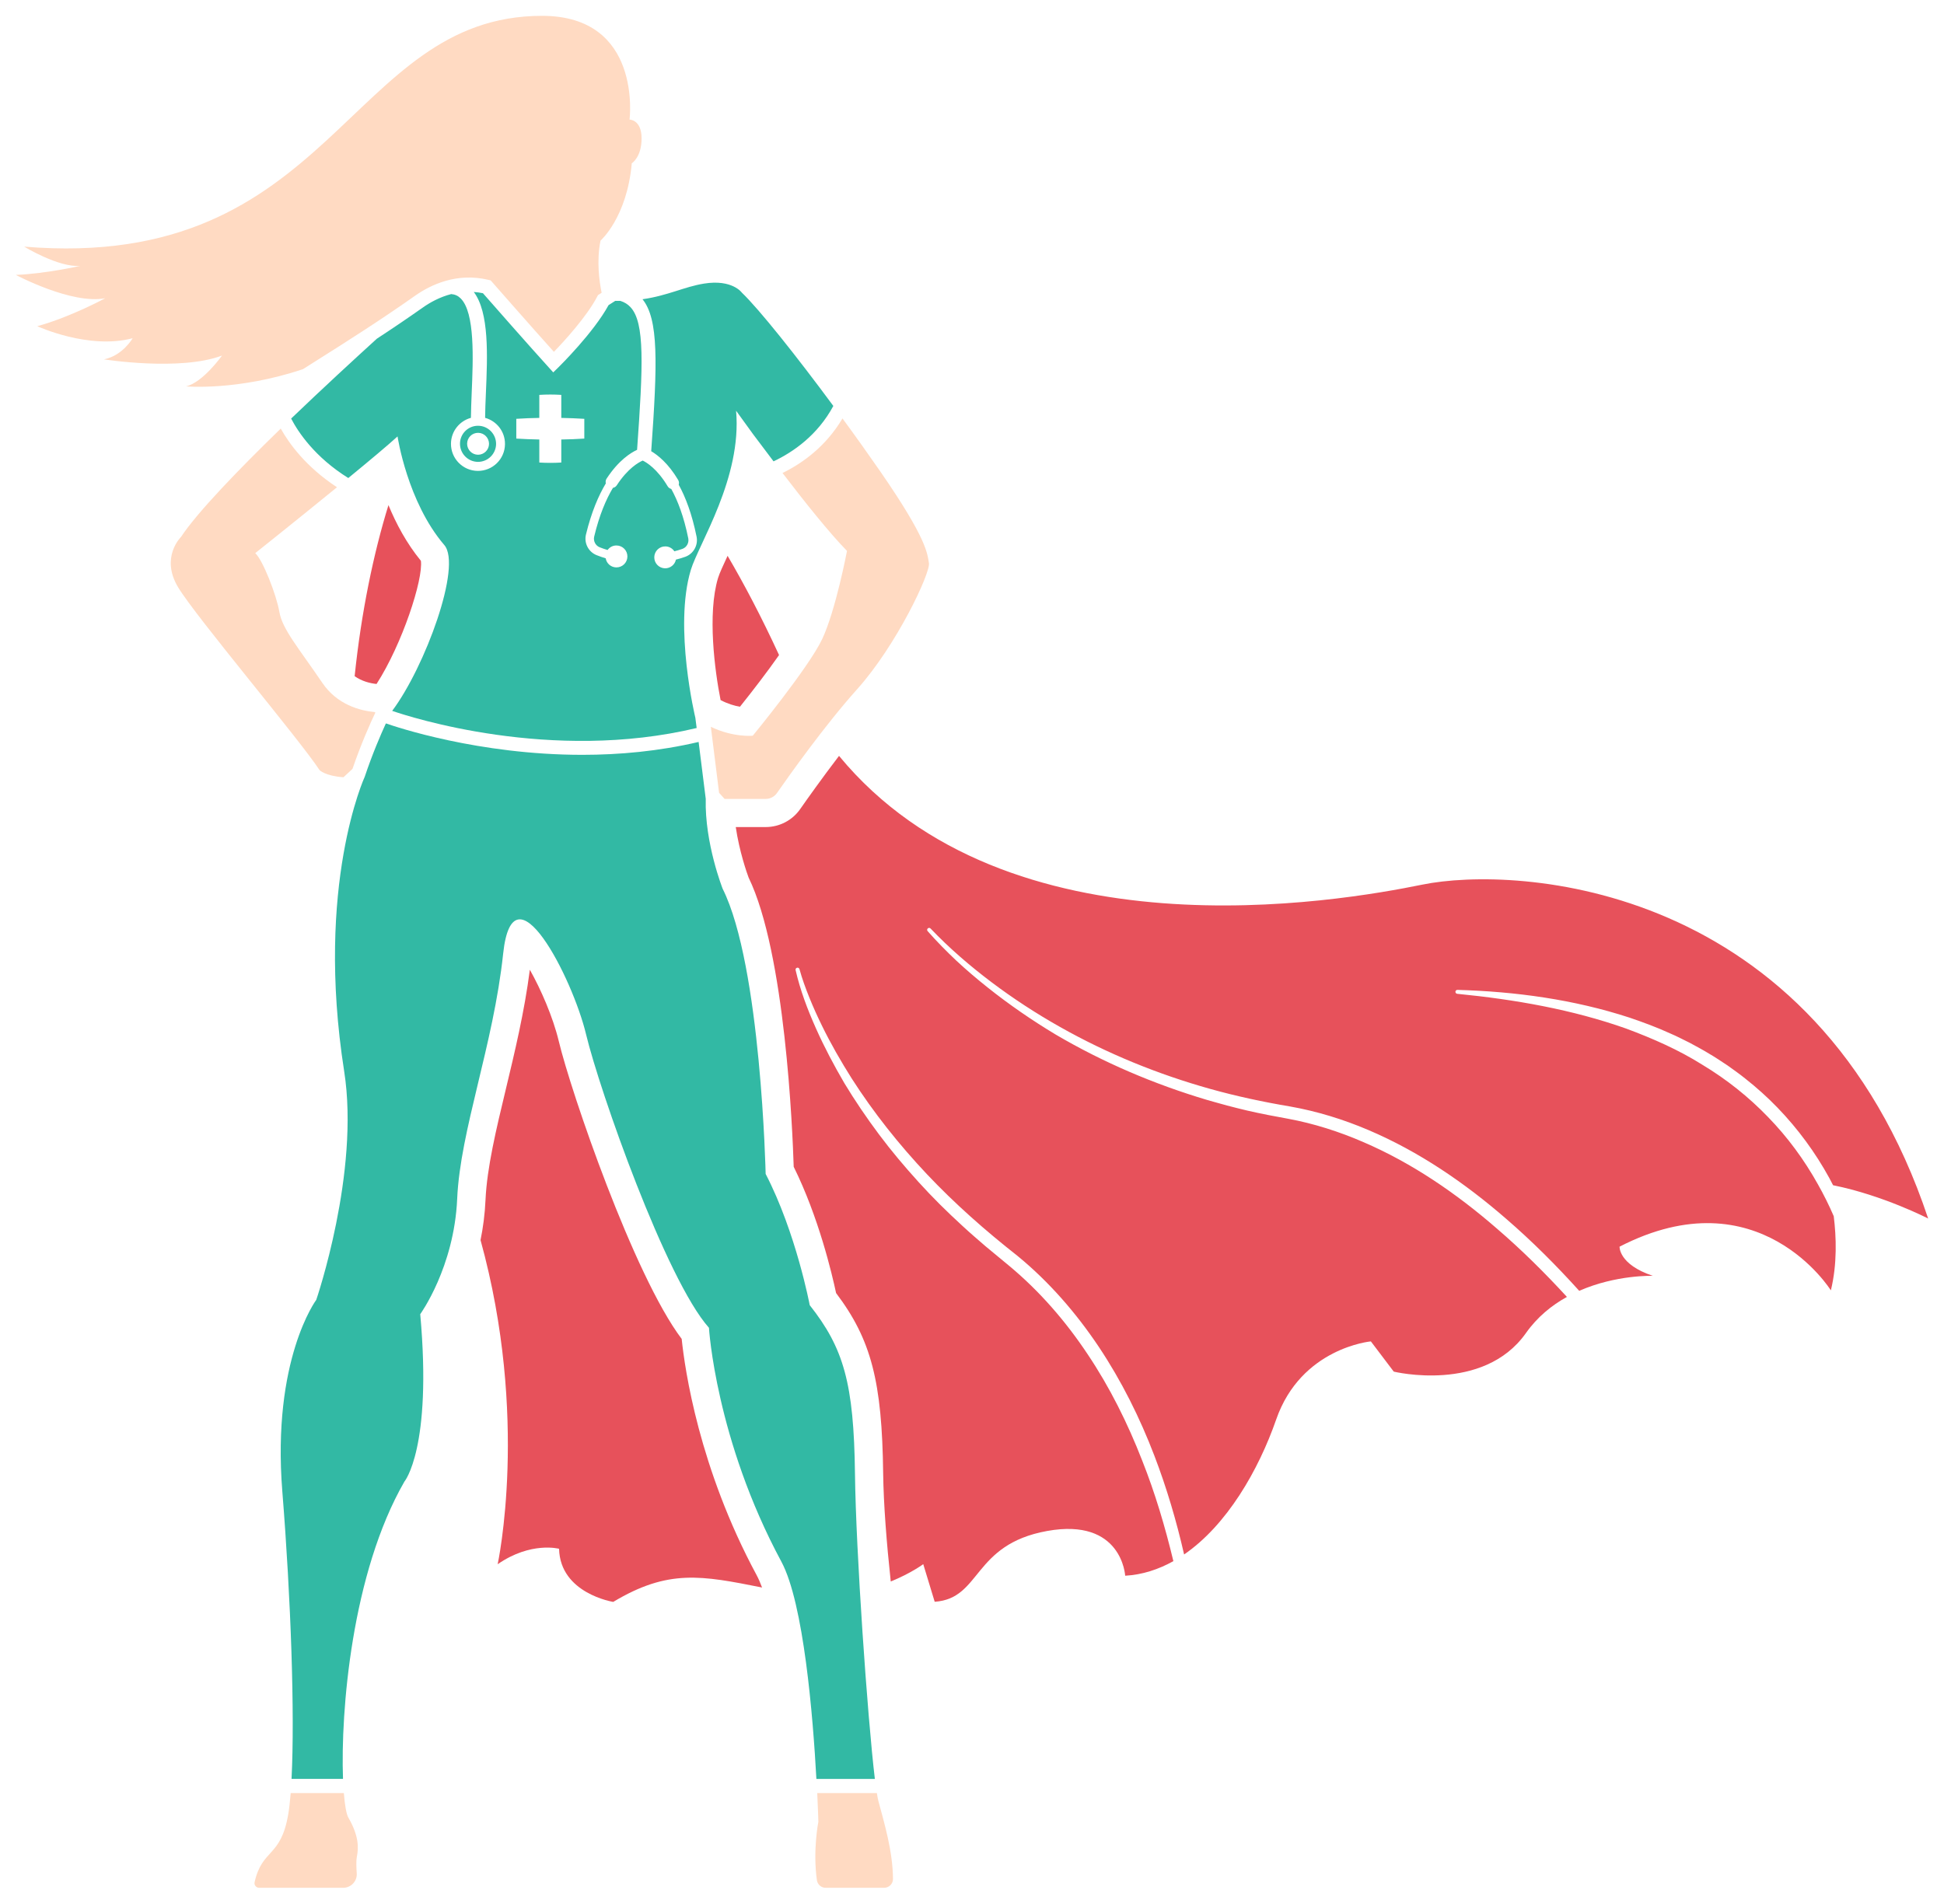 <svg width="491" height="481" viewBox="0 0 491 481" fill="none" xmlns="http://www.w3.org/2000/svg">
<g filter="url(#filter0_d_29_160)">
<path d="M215.943 368.293C215.662 345.437 213.086 336.562 204.514 325.704C204.514 325.704 201.078 307.409 193.381 292.552C193.381 292.552 192.242 239.965 182.53 220.53C182.53 220.53 177.955 208.961 178.252 197.806L176.452 183.428C166.376 185.791 156.4 186.683 147.085 186.683C120.757 186.683 99.863 179.577 97.6 178.784L97.452 178.767C96.114 181.676 94.033 186.518 92.117 192.236C92.117 192.236 79.548 219.488 86.931 266.639C90.928 292.172 79.878 324.366 79.878 324.366C79.878 324.366 68.647 339.421 71.306 372.755C73.486 399.974 74.477 428.995 73.635 445.372H86.633C86.006 428.301 88.83 393.397 102.143 370.276C102.143 370.276 109.195 361.897 106.14 327.985C106.14 327.985 114.712 316.168 115.472 298.832C116.231 281.496 124.605 260.16 127.083 236.907C129.56 213.655 144.607 243.006 148.026 257.301C151.462 271.597 168.21 319.226 179.061 331.422C179.061 331.422 180.746 359.65 197.345 390.488C203.011 401.015 205.339 429.606 206.198 445.389H220.964C219.081 429.59 216.174 387.827 215.943 368.293Z" fill="#32B9A4"/>
<path d="M187.369 69.924C187.369 69.924 184.941 66.486 177.806 67.643C172.834 68.436 168.688 70.684 162.28 71.593C166.359 76.633 166.079 87.591 164.477 109.984C166.128 110.959 168.787 113.041 171.281 117.239C171.513 117.619 171.546 118.065 171.43 118.462C173.164 121.619 174.783 125.866 175.939 131.584C176.369 133.732 175.146 135.914 173.082 136.658C172.305 136.939 171.513 137.17 170.72 137.368C170.456 138.641 169.316 139.583 167.962 139.566C166.442 139.533 165.22 138.277 165.253 136.74C165.286 135.22 166.541 133.997 168.077 134.03C169.019 134.046 169.844 134.542 170.323 135.269C171.001 135.104 171.678 134.889 172.355 134.658C173.429 134.278 174.056 133.137 173.842 132.014C172.735 126.527 171.182 122.478 169.547 119.52C169.167 119.421 168.837 119.189 168.622 118.826C166.013 114.463 163.337 112.826 162.329 112.347C161.305 112.793 158.564 114.314 155.789 118.578C155.557 118.941 155.194 119.173 154.814 119.239C153.08 122.131 151.379 126.097 150.074 131.551C149.81 132.658 150.404 133.832 151.445 134.245C152.105 134.509 152.783 134.741 153.46 134.939C153.972 134.228 154.814 133.765 155.756 133.799C157.275 133.832 158.497 135.088 158.464 136.625C158.431 138.145 157.176 139.368 155.64 139.335C154.286 139.302 153.196 138.327 152.981 137.038C152.205 136.806 151.428 136.542 150.652 136.228C148.62 135.402 147.481 133.187 147.993 131.055C149.364 125.387 151.164 121.205 153.014 118.115C152.915 117.718 152.964 117.272 153.212 116.908C156.235 112.281 159.323 110.364 160.909 109.637C162.428 88.318 162.891 77.509 159.257 73.609C158.564 72.849 157.721 72.337 156.681 72.006C156.251 72.006 155.838 72.006 155.392 72.006L153.708 73.08C149.876 80.088 141.419 88.417 141.056 88.78L139.734 90.07L138.496 88.698C134.053 83.823 124.06 72.452 121.979 70.073C121.186 69.907 120.426 69.808 119.667 69.758C123.581 74.948 123.135 85.756 122.722 95.341C122.623 97.573 122.54 99.688 122.524 101.555C125.447 102.349 127.578 105.026 127.545 108.199C127.512 111.967 124.423 114.991 120.658 114.958C116.892 114.925 113.869 111.835 113.902 108.067C113.935 104.943 116.066 102.332 118.94 101.555C118.956 99.622 119.055 97.473 119.138 95.193C119.501 86.665 119.997 74.997 116.347 71.378C115.686 70.717 114.91 70.37 113.968 70.287C111.094 71.031 108.633 72.386 106.767 73.708C102.968 76.386 99.087 79.013 95.189 81.558C89.672 86.582 81.628 93.97 73.535 101.737C75.319 105.175 79.514 111.488 87.971 116.76C93.289 112.397 98.063 108.397 100.408 106.249C100.408 106.249 102.869 122.775 112.217 133.683C116.743 138.955 107.362 164.488 99.054 175.577C103.447 177.098 139.156 188.699 175.956 179.907L175.625 177.313C175.625 177.313 170.109 154.457 174.486 139.963C176.484 133.369 187.435 116.71 185.915 99.754C190.127 105.604 189.962 105.406 195.379 112.546C200.4 110.166 206.512 105.918 210.476 98.548C201.16 85.938 191.729 74.088 187.369 69.924ZM147.58 106.794C145.664 106.927 143.715 106.993 141.766 107.026C141.766 108.959 141.766 110.909 141.766 112.843C139.916 112.959 138.066 112.959 136.216 112.843C136.216 110.909 136.216 108.959 136.216 107.026C134.267 106.993 132.318 106.91 130.402 106.794C130.402 105.125 130.402 103.472 130.402 101.803C132.318 101.671 134.267 101.605 136.216 101.572C136.216 99.638 136.216 97.688 136.216 95.755C138.066 95.639 139.916 95.639 141.766 95.755C141.766 97.688 141.766 99.638 141.766 101.572C143.715 101.605 145.664 101.688 147.58 101.803C147.58 103.472 147.58 105.125 147.58 106.794Z" fill="#32B9A4"/>
<path d="M116.181 108.067C116.165 110.579 118.18 112.645 120.69 112.678C123.201 112.694 125.265 110.678 125.298 108.166C125.315 105.654 123.3 103.588 120.789 103.555C118.279 103.522 116.198 105.538 116.181 108.067ZM120.773 105.34C122.292 105.356 123.515 106.596 123.515 108.133C123.498 109.653 122.259 110.876 120.723 110.876C119.204 110.86 117.982 109.62 117.982 108.083C117.998 106.546 119.237 105.323 120.773 105.34Z" fill="#32B9A4"/>
<path d="M46.993 93.606C46.993 93.606 60.041 94.779 76.509 89.26L79.465 87.392C87.691 82.219 96.444 76.633 104.752 70.766C108.865 67.858 115.439 64.8 123.383 66.701L123.928 66.833L124.308 67.263C124.424 67.395 134.483 78.864 139.9 84.88C142.477 82.219 148.175 76.005 150.818 70.965L151.032 70.552L151.957 69.957C151.396 67.246 150.619 61.941 151.676 56.785C151.676 56.785 158.349 50.968 159.571 37.251C159.571 37.251 162.049 35.73 162.049 30.971C162.049 26.211 159.01 26.211 159.01 26.211C159.01 26.211 162.33 0 136.91 0C87.691 0 84.255 64.784 6.098 58.305C6.098 58.305 14.851 63.644 20.285 63.164C20.285 63.164 11.432 65.164 4 65.445C4 65.445 18.089 72.964 26.562 71.345C26.562 71.345 17.808 76.104 9.418 78.402C9.418 78.402 22.367 84.401 33.499 81.442C33.499 81.442 31.021 85.822 26.265 86.781C26.265 86.781 45.49 89.821 56.061 85.822C56.077 85.838 51.271 92.598 46.993 93.606Z" fill="#FFDAC2"/>
<path d="M197.642 115.487C203.176 122.726 209.518 130.675 213.928 135.17C213.928 135.17 211.071 150.226 207.652 157.464C204.216 164.703 190.127 181.858 190.127 181.858C190.127 181.858 185.271 182.353 179.54 179.61L181.621 196.269L183.009 197.822H193.381C194.521 197.822 195.594 197.26 196.238 196.335C199.245 192.021 208.296 179.246 216.488 170.107C226.481 158.968 235.053 140.674 234.623 138.244C234.194 135.815 234.194 132.245 222.335 115.091C219.379 110.827 216.125 106.249 212.788 101.704C208.626 108.744 202.73 112.992 197.642 115.487Z" fill="#FFDAC2"/>
<path d="M221.476 448.958H206.413C206.628 453.421 206.694 456.214 206.694 456.214C206.694 456.214 205.257 463.469 206.33 470.988C206.496 472.079 207.437 472.889 208.544 472.889H223.31C224.548 472.889 225.556 471.881 225.539 470.641C225.506 463.634 223.293 456.362 221.856 450.975C221.741 450.545 221.608 449.851 221.476 448.958Z" fill="#FFDAC2"/>
<path d="M86.749 192.352L89.028 190.236C91.225 183.84 93.554 178.635 94.793 176.04L94.71 175.891C90.862 175.528 85.147 174.007 81.414 168.504C75.32 159.546 71.322 154.969 70.563 150.589C69.803 146.21 66.367 137.451 64.468 135.732C64.468 135.732 75.154 127.221 85.114 119.09C77.285 113.95 73.04 108.083 70.909 104.265C60.19 114.694 49.867 125.37 45.705 131.65C45.705 131.65 40.419 136.789 44.995 144.375C49.57 151.944 75.551 182.667 80.704 190.534C80.687 190.534 82.108 192.021 86.749 192.352Z" fill="#FFDAC2"/>
<path d="M86.848 448.958H73.42C73.255 451.074 73.04 452.892 72.793 454.363C70.91 465.336 66.252 462.89 64.303 471.468C64.138 472.195 64.699 472.889 65.459 472.889H86.667C88.665 472.889 90.251 471.203 90.102 469.22C89.987 467.666 89.937 465.981 90.135 465.022C90.565 462.874 90.713 459.882 87.988 455.156C87.509 454.346 87.096 452.165 86.848 448.958Z" fill="#FFDAC2"/>
<path d="M183.769 136.41C182.695 138.707 181.704 140.872 181.357 142.013C178.632 151.052 180.531 165.464 182.001 172.851C183.835 173.826 185.569 174.305 186.89 174.537C190.029 170.62 193.811 165.695 196.767 161.481C192.308 151.813 187.947 143.533 183.769 136.41Z" fill="#E7515B"/>
<path d="M106.305 137.666C102.705 133.286 100.045 128.279 98.113 123.602C94.364 135.716 91.242 150.656 89.574 166.819C91.407 168.108 93.488 168.62 95.107 168.785C101.598 158.721 106.933 142.31 106.305 137.666Z" fill="#E7515B"/>
<path d="M191.086 393.876C176.535 366.839 172.968 341.901 172.175 334.232C160.068 318.218 144.179 271.779 141.123 258.987C139.653 252.872 136.581 245.865 133.823 240.973C132.452 251.633 129.974 261.912 127.778 271.068C125.317 281.315 122.988 290.983 122.624 299.163C122.459 302.749 122.013 306.137 121.369 309.261C133.757 354.114 125.697 391.15 125.697 391.15C134.104 385.332 141.206 387.249 141.206 387.249C141.47 398.553 154.882 400.669 154.882 400.669C168.789 392.323 177.179 393.992 192.474 397.033C192.028 395.843 191.582 394.785 191.086 393.876Z" fill="#E7515B"/>
<path d="M378.121 306.401C367.914 297.526 356.666 289.808 344.361 284.52C338.233 281.859 331.825 279.81 325.268 278.603L320.164 277.645C318.446 277.331 316.745 276.918 315.044 276.554C313.343 276.174 311.658 275.711 309.957 275.282C308.272 274.835 306.587 274.34 304.919 273.877C291.54 269.894 278.624 264.391 266.617 257.334C260.654 253.748 254.906 249.798 249.472 245.468C246.747 243.303 244.104 241.055 241.561 238.692C239.034 236.312 236.606 233.833 234.31 231.238L234.293 231.222C234.112 231.024 234.128 230.71 234.343 230.528C234.541 230.346 234.855 230.363 235.036 230.561C239.76 235.519 244.98 240.014 250.463 244.146C255.947 248.277 261.711 252.029 267.69 255.4C279.648 262.16 292.465 267.382 305.695 271.084C312.318 272.935 319.041 274.373 325.829 275.513C332.651 276.719 339.29 278.769 345.649 281.479C358.384 286.9 369.929 294.799 380.335 303.823C386.908 309.491 393.052 315.639 398.866 322.085C408.248 317.969 417.464 318.3 417.464 318.3C408.793 315.408 409.057 310.929 409.057 310.929C444.288 292.783 462.423 321.969 462.423 321.969C464.058 315.309 463.794 308.384 463.15 303.228C461.96 300.468 460.623 297.774 459.153 295.179C455.701 288.982 451.489 283.247 446.55 278.174C441.645 273.084 436.079 268.654 429.984 264.986C423.972 261.201 417.382 258.309 410.659 255.813C397.099 251.021 382.68 248.492 368.079 247.054H368.046C367.782 247.021 367.584 246.79 367.6 246.509C367.633 246.245 367.848 246.063 368.112 246.063C382.796 246.476 397.545 248.492 411.568 253.07C415.053 254.26 418.521 255.532 421.858 257.069C423.559 257.78 425.178 258.656 426.846 259.466C428.464 260.358 430.1 261.201 431.669 262.176C433.271 263.102 434.79 264.143 436.326 265.151C437.829 266.225 439.332 267.283 440.769 268.44C443.66 270.72 446.418 273.183 448.978 275.843C454.099 281.148 458.508 287.148 462.043 293.609C462.373 294.204 462.671 294.799 462.985 295.411C475.603 297.939 487 303.823 487 303.823C458.608 218.596 382.895 214.646 359.243 219.472C338.151 223.769 254.444 238.51 211.913 186.948C207.437 192.814 203.655 198.169 202.119 200.367C200.137 203.226 196.866 204.928 193.398 204.928H185.833C186.741 211.126 188.641 216.513 189.07 217.67C198.336 236.725 200.17 281.446 200.467 290.75C206.76 303.459 210.129 317.755 211.17 322.646C220.072 334.43 222.781 345.056 223.062 368.193C223.161 375.994 223.937 385.811 224.978 395.512C230.148 393.413 233.187 391.132 233.187 391.132L236.077 400.635C247.903 399.842 245.541 386.174 264.469 382.753C283.398 379.332 284.19 394.057 284.19 394.057C288.534 393.809 292.597 392.471 296.363 390.372C294.282 381.712 291.755 373.184 288.485 364.954C284.818 355.534 280.309 346.461 274.726 338.132C269.177 329.786 262.57 322.151 254.89 315.771L248.944 310.847C246.978 309.144 244.98 307.442 243.08 305.674C239.232 302.154 235.515 298.485 232.014 294.618C228.512 290.75 225.143 286.767 222.021 282.586C218.9 278.405 215.96 274.092 213.267 269.63C210.641 265.134 208.197 260.523 206.083 255.78C203.968 251.037 202.119 246.178 200.946 241.055C200.88 240.791 201.045 240.526 201.326 240.46C201.59 240.394 201.838 240.559 201.92 240.807C202.581 243.237 203.473 245.666 204.431 248.029C205.389 250.409 206.446 252.739 207.569 255.037C209.815 259.647 212.375 264.093 215.117 268.44C220.65 277.083 227.075 285.148 234.112 292.618C241.164 300.088 248.878 306.88 256.971 313.243C264.965 319.787 271.803 327.687 277.534 336.248C283.265 344.842 287.89 354.129 291.573 363.764C294.679 371.879 297.14 380.225 299.072 388.686C309.874 381.282 317.868 367.417 322.328 354.592C328.637 336.446 346.244 334.86 346.244 334.86L352.025 342.495C352.025 342.495 374.636 348.015 385.405 332.761C388.296 328.662 391.962 325.72 395.761 323.622C390.195 317.556 384.348 311.756 378.121 306.401Z" fill="#E7515B"/>
</g>
<defs>
<filter id="filter0_d_29_160" x="0" y="0" width="491" height="480.889" filterUnits="userSpaceOnUse" color-interpolation-filters="sRGB">
<feFlood flood-opacity="0" result="BackgroundImageFix"/>
<feColorMatrix in="SourceAlpha" type="matrix" values="0 0 0 0 0 0 0 0 0 0 0 0 0 0 0 0 0 0 127 0" result="hardAlpha"/>
<feOffset dy="4"/>
<feGaussianBlur stdDeviation="2"/>
<feComposite in2="hardAlpha" operator="out"/>
<feColorMatrix type="matrix" values="0 0 0 0 0 0 0 0 0 0 0 0 0 0 0 0 0 0 0.25 0"/>
<feBlend mode="normal" in2="BackgroundImageFix" result="effect1_dropShadow_29_160"/>
<feBlend mode="normal" in="SourceGraphic" in2="effect1_dropShadow_29_160" result="shape"/>
</filter>
</defs>
</svg>
